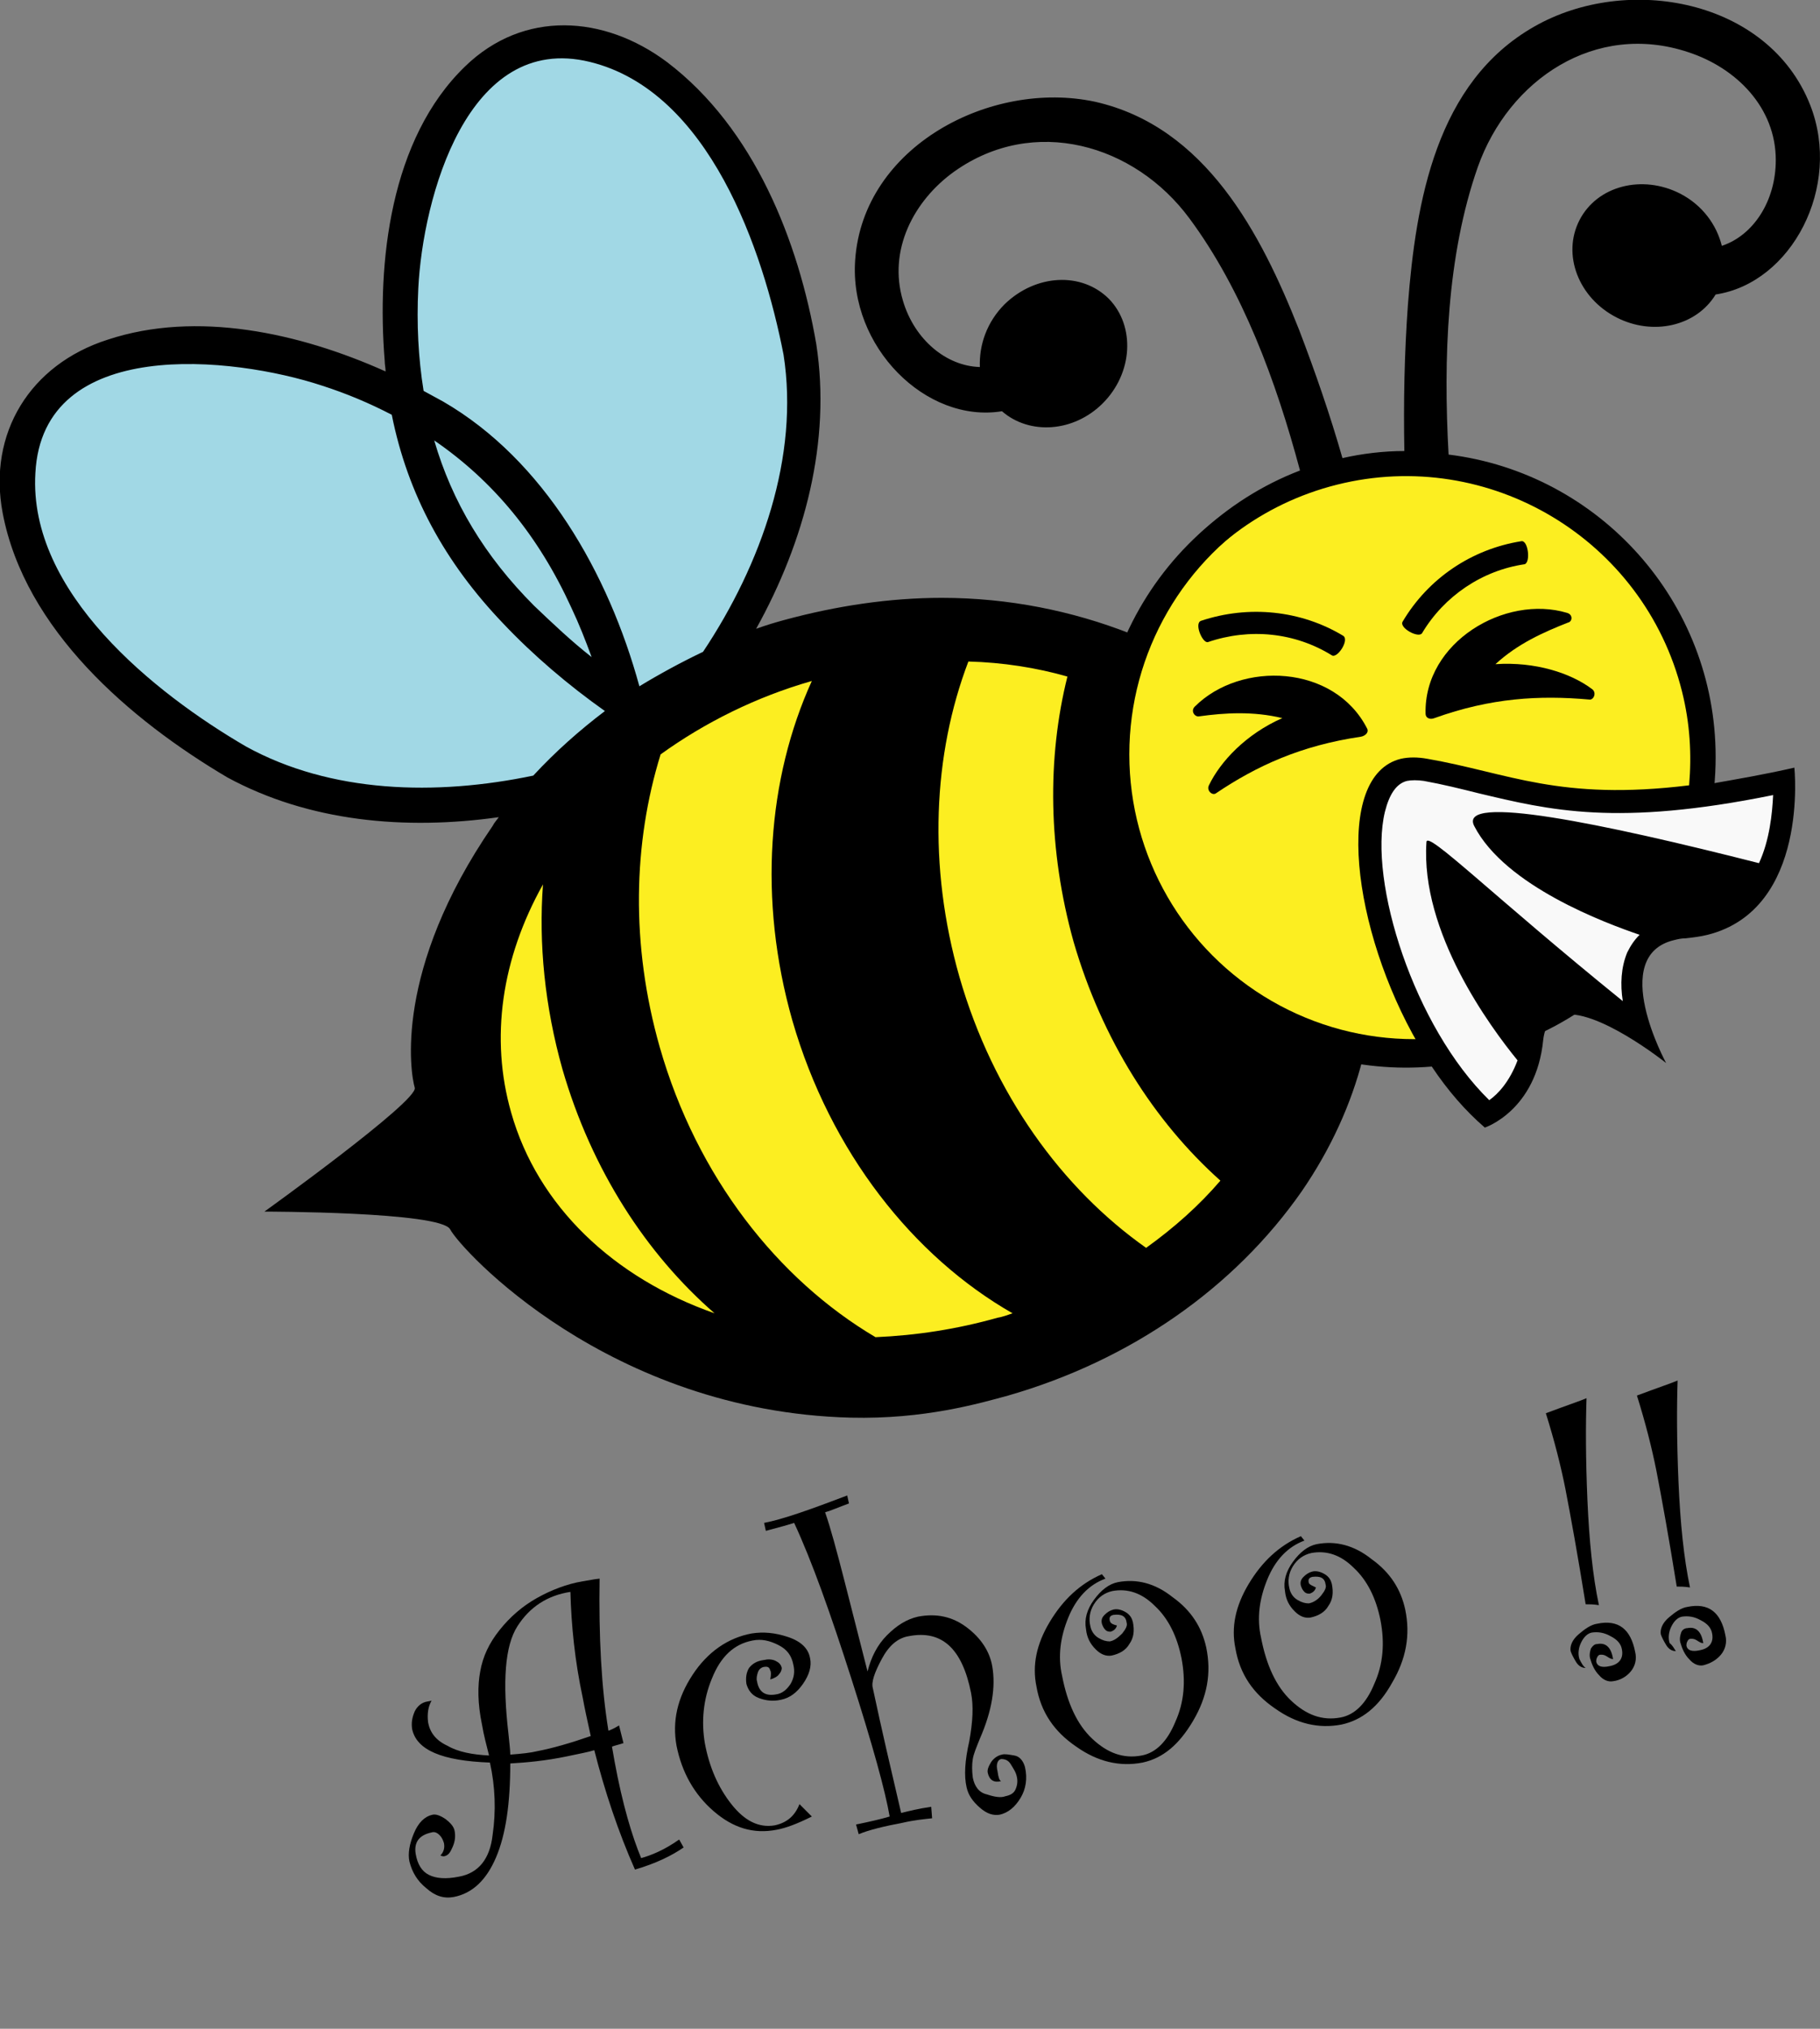 <?xml version="1.0" encoding="utf-8"?>
<!-- Generator: Adobe Illustrator 25.4.1, SVG Export Plug-In . SVG Version: 6.00 Build 0)  -->
<svg version="1.1" id="Layer_1" xmlns="http://www.w3.org/2000/svg" xmlns:xlink="http://www.w3.org/1999/xlink" x="0px" y="0px"
	 viewBox="0 0 205.8 229.4" style="enable-background:new 0 0 205.8 229.4;" xml:space="preserve">
<rect x="0" y="0" width="205.8" height="229.4" fill="#808080" stroke="none"/>
<style type="text/css">
	.st0{fill:#FCEE21;}
	.st1{fill:#A1D8E5;}
	.st2{fill:#F9F9F9;}
</style>
<ellipse transform="matrix(0.961 -0.276 0.276 0.961 -27.194 31.857)" class="st0" cx="99.5" cy="112.5" rx="50.5" ry="41.5"/>
<polygon class="st1" points="61.7,89.8 41.6,91.1 22.3,83 10.4,73 2.4,61.2 2.4,49 10.3,41.2 23,39 36.2,41.2 47.3,45.8 45,36.1 
	48.4,16 56.7,6.6 66.9,5.1 76.5,9.7 85.8,23.2 90.9,41.2 89.1,56.7 83.1,71.7 73.1,83 "/>
<path d="M204.7,11.9C200-0.1,184-3,173.5,3c-11.1,6.3-13.4,19.8-14.3,31.5c-0.4,5.5-0.5,11-0.4,16.5c-2.4,0-4.8,0.3-7,0.8
	c-1.4-4.9-3.1-9.8-4.9-14.5c-4.3-10.9-10.6-23-23.1-25.8c-11.7-2.5-26.2,5-27.1,17.9c-0.7,9.8,8,18.5,16.6,17.1
	c3.1,2.7,8.1,2.4,11.4-0.9c3.4-3.4,3.7-8.7,0.7-11.8c-3.1-3.1-8.3-2.8-11.8,0.6c-2,2-2.9,4.6-2.8,7.1c-3.8-0.1-7.4-3.1-8.7-7.5
	c-1.7-5.7,1.2-11.3,5.8-14.6c9-6.4,20.4-3.1,26.6,5.3c6,8.1,9.8,18.4,12.5,28.5c-8.6,3.3-15.6,10-19.3,18.4c-6.4-2.5-13.6-4-21.2-4
	c-5.9,0-11.9,0.9-17.8,2.5c-1.1,0.3-2.1,0.6-3.2,1c5.5-9.9,8.5-21.2,6.8-32.2c-2-11.6-7-24.4-16.9-31.9c-7.1-5.3-16.2-5.9-22.8,0.5
	c-8.5,8.2-10,22.2-9.1,33.3c0,0.4,0.1,0.8,0.1,1.2c-9.8-4.4-21.4-6.9-31.4-3.6C3.4,41.2-1.4,49,0.3,58c2.5,13.2,14.4,23.4,25.4,29.9
	c9.2,5,20.1,6,30.7,4.5c-0.2,0.3-0.5,0.6-0.7,1c-11.2,16.3-9.3,27.9-8.8,29.6c0.4,1.5-17,14-17,14s19.9,0,21,2
	c1.2,2.3,17.9,20.6,45.3,21.3c8.3,0.2,14.5-1.6,17.8-2.5c13.9-4,25.6-12.2,33.2-23.1c3.3-4.8,5.6-9.9,6.9-15
	c1.8,0.3,3.5,0.4,5.4,0.4c19.1,0,34.5-15.4,34.5-34.5c0-17.6-13.2-32.1-30.2-34.2c-0.6-10.9-0.2-22.5,3.3-32.5
	c3.5-9.9,13.3-16.5,23.8-13c5.5,1.8,9.9,6.3,9.9,12.2c0,4.6-2.5,8.5-6.1,9.7c-0.6-2.4-2.2-4.6-4.7-5.9c-4.3-2.2-9.4-0.9-11.4,3
	s-0.1,8.8,4.2,11c4.1,2.1,9,1,11.2-2.6C202.6,32,208.3,21.1,204.7,11.9z M47.3,32.6c0.5-10.1,5.5-29,19.4-25.6
	c13.5,3.3,19.6,21.3,21.9,33.1c1.8,11.5-2.5,23.7-9.1,33.6c-2.5,1.2-4.9,2.5-7.2,3.9C68.8,64.8,61.5,52,50.1,45.4
	c-0.7-0.4-1.5-0.8-2.2-1.2C47.3,40.5,47.1,36.6,47.3,32.6z M66.9,74.3c-2.3-1.8-4.4-3.8-6.5-5.8c-5.6-5.6-9.3-11.8-11.3-18.7
	c6.7,4.6,11.8,10.8,15.5,18.9C65.5,70.6,66.2,72.4,66.9,74.3z M27.8,84.4C17.5,78.4,3.2,67,4,53.5c0.8-15.6,22.4-13.2,32.4-9.9
	c2.8,0.9,5.4,2,7.9,3.3c1.8,9,6,16.7,12.6,23.6c3.4,3.6,7.4,7,11.5,9.9c-2.9,2.2-5.6,4.6-8.1,7.3C49.3,90,37.4,89.7,27.8,84.4z
	 M57.8,125.8c-2.4-8.4-1.1-17.4,3.6-25.8c-0.5,6.7,0.2,13.8,2.2,20.9c3.3,11.4,9.5,20.9,17.2,27.6C69.4,144.5,60.8,136.4,57.8,125.8
	z M112.8,149c-4.6,1.3-9.2,2-13.8,2.2c-11-6.5-20.2-18.1-24.4-32.8c-3.3-11.6-3-23.1,0.1-33.1c5-3.6,10.8-6.5,17.1-8.3
	c-5,11-6.1,24.7-2.2,38.4c4.3,14.9,13.7,26.7,24.9,33.1C113.9,148.7,113.4,148.9,112.8,149z M129.6,141.1
	c-9.5-6.7-17.3-17.4-21.1-30.6c-3.6-12.6-3-25.2,1-35.7c3.9,0.1,7.7,0.7,11.2,1.7c-2.3,9.2-2.2,19.6,0.7,30c3.2,11,9.1,20.3,16.6,27
	C135.6,136.3,132.8,138.8,129.6,141.1z"/>
<circle class="st0" cx="159.9" cy="85.3" r="32.2"/>
<polygon class="st2" points="167.7,125.7 159.2,113.8 155,100.9 155.7,89.8 159.4,86.9 174.6,90.2 184.3,91 198.8,89.2 201.6,89.1 
	199.9,99.1 193,104.5 186,104.1 184.9,109.3 184.5,115.9 178.1,113.1 174.6,113.6 173.2,117.6 171.4,123 "/>
<path d="M150.6,52.3c-18.6,4.7-29.9,23.5-25.3,42.1c4.2,16.8,19.9,27.6,36.6,26.2c1.8,2.7,3.8,5,6,6.9c0,0,5.8-1.9,6.6-9.9
	c0.2-1.7,0.9-2.5,2-2.8c3.9-1,11.9,5.4,11.9,5.4s-6.6-12.1,0.9-13.9c0.4-0.1,0.8-0.2,1.3-0.2c0.9-0.1,1.7-0.2,2.5-0.4
	c11.5-2.9,9.8-18.9,9.8-18.9c-3.5,0.8-6.5,1.3-9.3,1.8c0.3-3.6,0-7.2-0.9-10.9C188,58.9,169.2,47.6,150.6,52.3 M168.4,124.4
	c-8.5-8.3-13.7-24.7-11.8-32.6c0.5-2,1.3-3.2,2.5-3.5c0.5-0.1,1.2-0.1,1.9,0c2.2,0.4,4.2,0.9,6.2,1.4c8,1.9,15.6,3.8,33.3,0.2
	c-0.1,2.1-0.4,5.1-1.6,7.7c-17.7-4.5-34.1-7.9-32.2-4.2c3.5,6.8,14.9,11,18.7,12.3c-0.6,0.6-1,1.2-1.4,2c-0.7,1.7-0.8,3.6-0.5,5.5
	c-14.7-11.9-22.1-19.3-22.2-18c-0.7,10.2,7.2,20.9,10.3,24.7C170.7,122.3,169.4,123.7,168.4,124.4 M160.4,118.1
	c-14.9,0.6-28.8-9.2-32.6-24.3c-4.3-17.2,6.2-34.7,23.4-39s34.7,6.2,39,23.4c0.9,3.6,1.1,7.1,0.8,10.6c-14.7,1.8-20.4-1.4-29.6-3
	c-1.1-0.2-2.1-0.2-3,0C150.7,87.7,152.9,105.2,160.4,118.1"/>
<path d="M172,61.2c-5.6,0.9-10.5,4.2-13.4,9.1c-0.4,0.7,1.8,1.9,2.2,1.3c2.5-4.2,6.8-7.1,11.6-7.8C173.1,63.6,172.8,61,172,61.2"/>
<path d="M150.6,74.1c0.6,0.4,2-1.7,1.3-2.2c-4.8-2.9-10.7-3.5-16.1-1.7c-0.8,0.3,0.2,2.6,0.8,2.4C141.3,71,146.4,71.5,150.6,74.1"/>
<path d="M145,81.2c-4.1,1.8-7,4.9-8.3,7.6c-0.3,0.6,0.4,1.2,0.8,0.9c4.6-3.1,9.6-5.4,16.4-6.4c0.5-0.1,0.9-0.5,0.7-0.9
	c-3.7-7.3-14.3-7.7-19.5-2.5c-0.5,0.5,0,1.2,0.5,1.1C138.5,80.6,141.7,80.4,145,81.2"/>
<path d="M177.2,69.3c-7-2.1-16.2,3.3-16,11.4c0,0.5,0.5,0.7,1,0.5c6.4-2.3,11.9-2.6,17.5-2.1c0.5,0.1,0.9-0.8,0.3-1.2
	c-2.4-1.8-6.4-3.1-10.9-2.8c2.5-2.3,5.4-3.6,8.2-4.7C177.8,70.3,177.9,69.5,177.2,69.3"/>
<g>
	<path d="M77.3,208.9c-1.3,0.9-3.1,1.8-5.5,2.5c-1.9-4.3-3.4-8.8-4.6-13.5c-0.6,0.2-1.7,0.4-3.1,0.7c-2.4,0.5-4.6,0.7-6.4,0.8
		c0,4.5-0.5,8-1.6,10.6c-1.1,2.6-2.7,4.1-4.8,4.5c-1.1,0.2-2.1-0.1-3.1-1c-1-0.8-1.6-1.8-1.9-3c-0.2-0.9,0-2,0.5-3.2
		c0.5-1.2,1.2-1.9,2.1-2.1c0.4-0.1,0.9,0.1,1.5,0.5c0.5,0.4,0.9,0.8,1,1.3c0.1,0.5,0.1,1.1-0.2,1.8s-0.5,1-1,1.1
		c-0.1,0-0.2,0-0.4-0.1c0.4-0.4,0.5-0.9,0.4-1.4c-0.1-0.3-0.2-0.6-0.5-0.9c-0.3-0.3-0.6-0.4-0.9-0.3c-1.4,0.3-2,1.1-1.8,2.4
		c0.2,1.2,0.7,2,1.5,2.4c0.8,0.4,1.9,0.5,3.4,0.2c2.2-0.4,3.5-2,3.8-4.7c0.4-2.7,0.3-5.5-0.3-8.2c-5.4-0.2-8.3-1.4-8.8-3.8
		c-0.1-0.7,0-1.3,0.3-2c0.3-0.6,0.8-1,1.4-1.1l0.5-0.1c-0.4,0.7-0.5,1.5-0.4,2.4c0.2,1.2,0.9,2.1,2.2,2.7c1.2,0.7,2.8,1,4.7,1.1
		c-0.3-1.2-0.6-2.3-0.8-3.5c-0.5-2.4-0.5-4.4-0.2-6c0.3-1.7,1-3.2,2.2-4.7s2.6-2.7,4.2-3.6c1.6-0.9,3.4-1.6,5.2-1.9
		c1.1-0.2,1.8-0.3,1.9-0.3c-0.1,6.6,0.2,12.3,1,17.2c0.3-0.1,0.7-0.3,1.2-0.6l0.5,2c-0.6,0.2-1.1,0.3-1.3,0.4l0.3,1.7
		c0.9,4.9,2,8.5,3,10.9c1.1-0.3,2.6-0.9,4.3-2.1L77.3,208.9z M64.5,180c-2.6,0.4-4.6,1.7-6,3.9s-1.7,6.2-1,12.2
		c0.1,1,0.2,1.8,0.2,2.3c1.3-0.1,2.3-0.2,3.1-0.4c1.6-0.3,3.7-0.9,6-1.7c-0.4-1.8-0.7-3.2-0.9-4.3C65,187.8,64.6,183.8,64.5,180z"/>
	<path d="M91.8,205.4c-1.6,0.8-2.9,1.3-4,1.5c-2.6,0.5-4.9-0.2-7.1-2.1c-2.2-1.9-3.6-4.4-4.2-7.4c-0.5-2.8,0.1-5.4,1.8-8
		c1.7-2.6,4-4.2,6.7-4.7c1.3-0.2,2.6-0.1,4.1,0.4c1.5,0.5,2.3,1.3,2.5,2.4c0.2,0.9-0.1,1.9-0.8,2.9c-0.7,1-1.5,1.6-2.5,1.8
		c-0.9,0.2-1.7,0.1-2.5-0.2s-1.2-0.9-1.4-1.6c-0.1-0.7,0-1.3,0.3-1.8c0.4-0.5,0.9-0.8,1.7-0.9c0.4-0.1,0.9-0.1,1.3,0.1
		c0.4,0.2,0.6,0.4,0.7,0.8c0,0.2-0.1,0.5-0.3,0.7c-0.2,0.3-0.5,0.4-0.7,0.5l-0.3,0.1c0.1-0.5,0.1-0.9,0-1c-0.1-0.4-0.3-0.5-0.8-0.4
		c-0.3,0.1-0.5,0.3-0.6,0.6s-0.2,0.7-0.1,1c0.2,1.2,0.9,1.7,2.1,1.5c0.8-0.1,1.3-0.6,1.7-1.2c0.4-0.7,0.5-1.4,0.3-2.2
		c-0.2-1-0.7-1.7-1.7-2.2s-1.9-0.7-2.9-0.5c-2.1,0.4-3.6,1.8-4.6,4.3c-1,2.4-1.2,4.9-0.8,7.3c0.5,2.7,1.5,5,3,6.9
		c1.5,1.9,3.1,2.7,4.9,2.4c1.4-0.3,2.3-1.1,2.8-2.4L91.8,205.4z"/>
	<path d="M113.2,201.4c-0.8,0.2-1.3-0.1-1.5-0.9c-0.1-0.4,0.1-0.8,0.4-1.3c0.3-0.4,0.7-0.7,1.2-0.8c0.3-0.1,0.8,0,1.4,0.1
		c0.6,0.1,1,0.6,1.2,1.3c0.3,1.3,0.1,2.5-0.5,3.5c-0.6,1-1.4,1.7-2.4,1.9c-0.7,0.1-1.4-0.1-2.2-0.8c-0.8-0.7-1.3-1.4-1.5-2.3
		c-0.3-1.3-0.2-3,0.3-5.2c0.4-2.2,0.5-4,0.2-5.5c-1-5-3.3-7.1-7-6.4c-1.3,0.2-2.3,1.1-3.1,2.6c-0.8,1.5-1.2,2.6-1,3.3
		c1,4.7,2.1,9.4,3.2,14.1c0.8-0.2,2-0.5,3.4-0.7l0.1,1.3c-0.9,0.1-2,0.2-3.3,0.5c-2.1,0.4-3.8,0.8-5,1.3l-0.3-1.1
		c1.5-0.3,2.8-0.6,3.8-0.9c-0.5-2.9-1.9-8-4.3-15.5c-2.4-7.5-4.5-13.4-6.5-17.7c-0.6,0.2-1.7,0.5-3.2,0.9l-0.2-0.9
		c2.1-0.4,5.2-1.5,9.4-3.1l0.2,0.9c-1.1,0.4-2,0.8-2.7,1c0.6,1.7,1.3,4.3,2.2,7.8l2.6,10.2c0.4-1.6,1.1-3,2.2-4.1s2.2-1.8,3.5-2.1
		c2.1-0.4,3.9,0,5.5,1.2c1.6,1.2,2.6,2.7,2.9,4.4c0.4,2.3,0,5-1.4,8.2c-0.4,1-0.7,1.7-0.8,2.3c-0.1,0.6-0.1,1.3,0,2.1
		c0.2,1,0.7,1.7,1.6,1.9c0.9,0.3,1.6,0.4,2.1,0.2c0.5-0.1,0.9-0.3,1.1-0.7c0.2-0.4,0.3-0.9,0.2-1.4c-0.1-0.6-0.4-1-0.7-1.5
		s-0.7-0.6-1.1-0.6c-0.4,0.1-0.6,0.6-0.4,1.4C112.9,201,113,201.3,113.2,201.4z"/>
	<path d="M126.3,183.8c-0.1,0.4-0.4,0.6-0.7,0.7c-0.2,0-0.4,0-0.6-0.2c-0.2-0.2-0.3-0.4-0.4-0.7c-0.1-0.4,0-0.7,0.3-1
		c0.3-0.3,0.6-0.5,1-0.6c0.4-0.1,0.9,0,1.4,0.3c0.5,0.3,0.7,0.7,0.8,1.1c0.2,1,0.1,1.8-0.4,2.5c-0.4,0.7-1.1,1.1-2,1.3
		c-0.6,0.1-1.2-0.1-1.8-0.7c-0.6-0.6-1-1.3-1.1-2.3c-0.2-1.1,0.1-2.2,0.9-3.3s1.7-1.8,2.7-2c2.1-0.4,4.2,0.1,6.2,1.7
		c2.1,1.5,3.3,3.4,3.8,5.7c0.6,2.9,0.1,5.6-1.5,8.3s-3.4,4.2-5.7,4.7c-2.6,0.5-5.1-0.1-7.5-1.8c-2.5-1.7-4-3.9-4.5-6.8
		c-0.5-2.4,0-4.8,1.5-7.3c1.5-2.5,3.4-4.3,5.9-5.4l0.4,0.5c-1.9,0.7-3.3,2.2-4.2,4.4c-0.9,2.2-1.2,4.4-0.7,6.6
		c0.6,3.1,1.7,5.5,3.4,7.1s3.5,2.3,5.6,1.9c1.6-0.3,2.9-1.6,3.8-3.8c1-2.2,1.2-4.6,0.7-7.2c-0.5-2.5-1.5-4.5-3-5.9
		c-1.5-1.5-3.1-2-4.8-1.7c-0.9,0.2-1.6,0.7-2.1,1.5c-0.5,0.8-0.6,1.7-0.4,2.5c0.1,0.5,0.4,1,0.9,1.3c0.5,0.3,0.9,0.4,1.3,0.4
		c0.5-0.1,0.9-0.4,1.4-0.9c0.4-0.5,0.6-0.9,0.5-1.2c-0.1-0.8-0.6-1-1.5-0.9c-0.4,0.1-0.5,0.3-0.4,0.7
		C125.6,183.6,125.9,183.7,126.3,183.8z"/>
	<path d="M148.8,179.5c-0.1,0.4-0.4,0.6-0.7,0.7c-0.2,0-0.4,0-0.6-0.2c-0.2-0.2-0.3-0.4-0.4-0.7c-0.1-0.4,0-0.7,0.3-1
		c0.3-0.3,0.6-0.5,1-0.6c0.4-0.1,0.9,0,1.4,0.3c0.5,0.3,0.7,0.7,0.8,1.1c0.2,1,0.1,1.8-0.4,2.5c-0.4,0.7-1.1,1.1-2,1.3
		c-0.6,0.1-1.2-0.1-1.8-0.7c-0.6-0.6-1-1.3-1.1-2.3c-0.2-1.1,0.1-2.2,0.9-3.3s1.7-1.8,2.7-2c2.1-0.4,4.2,0.1,6.2,1.7
		c2.1,1.5,3.3,3.4,3.8,5.7c0.6,2.9,0.1,5.6-1.5,8.3c-1.5,2.7-3.4,4.2-5.7,4.7c-2.6,0.5-5.1-0.1-7.5-1.8c-2.5-1.7-4-3.9-4.5-6.8
		c-0.5-2.4,0-4.8,1.5-7.3c1.5-2.5,3.4-4.3,5.9-5.4l0.4,0.5c-1.9,0.7-3.3,2.2-4.2,4.4s-1.2,4.4-0.7,6.6c0.6,3.1,1.7,5.5,3.4,7.1
		s3.5,2.3,5.6,1.9c1.6-0.3,2.9-1.6,3.8-3.8c1-2.2,1.2-4.6,0.7-7.2c-0.5-2.5-1.5-4.5-3-5.9c-1.5-1.5-3.1-2-4.8-1.7
		c-0.9,0.2-1.6,0.7-2.1,1.5s-0.6,1.7-0.4,2.5c0.1,0.5,0.4,1,0.9,1.3c0.5,0.3,0.9,0.4,1.3,0.4c0.5-0.1,1-0.4,1.4-0.9
		c0.4-0.5,0.6-0.9,0.5-1.2c-0.1-0.8-0.6-1-1.5-0.9c-0.4,0.1-0.5,0.3-0.4,0.7C148.1,179.2,148.4,179.3,148.8,179.5z"/>
	<path d="M179.4,158.1c-0.1,3-0.1,6.8,0.1,11.5c0.2,4.6,0.6,8.6,1.3,11.9c-0.6-0.1-1.1-0.1-1.5-0.1c-0.9-5.6-1.7-10-2.3-13.1
		c-0.5-2.5-1.2-5.3-2.2-8.5C177.2,158.9,178.7,158.4,179.4,158.1z M179.3,188.6c-0.4,0-0.8-0.2-1.1-0.7c-0.3-0.5-0.5-0.9-0.6-1.2
		c-0.1-0.6,0.2-1.3,0.9-1.9s1.4-1.1,2.1-1.2c2.4-0.5,3.8,0.6,4.3,3.2c0.2,0.8,0,1.6-0.5,2.2c-0.5,0.6-1.2,1-2,1.1
		c-0.5,0.1-1.1-0.1-1.6-0.7c-0.5-0.5-0.8-1.2-1-1.9c-0.1-0.4,0-0.8,0.1-1.1c0.2-0.3,0.4-0.5,0.7-0.5c1-0.2,1.6,0.4,1.8,1.7
		c-0.2,0-0.4-0.1-0.7-0.3c-0.3-0.2-0.5-0.2-0.7-0.2c-0.2,0-0.3,0.1-0.4,0.3c-0.1,0.2-0.1,0.3-0.1,0.5c0.1,0.5,0.6,0.7,1.5,0.5
		c1.1-0.2,1.6-0.9,1.4-1.9c-0.1-0.6-0.5-1.1-1.3-1.5c-0.7-0.4-1.4-0.5-2.1-0.4c-0.5,0.1-0.9,0.5-1.2,1.1c-0.3,0.6-0.4,1.3-0.2,1.9
		C178.8,188,179,188.4,179.3,188.6z"/>
	<path d="M189.7,156.1c-0.1,3-0.1,6.8,0.1,11.5c0.2,4.6,0.6,8.6,1.3,11.9c-0.6-0.1-1.1-0.1-1.5-0.1c-0.9-5.6-1.7-10-2.3-13.1
		c-0.5-2.5-1.2-5.3-2.2-8.5C187.5,156.9,189,156.4,189.7,156.1z M189.5,186.7c-0.4,0-0.8-0.2-1.1-0.7s-0.5-0.9-0.6-1.2
		c-0.1-0.6,0.2-1.3,0.9-1.9s1.4-1.1,2.1-1.2c2.4-0.5,3.8,0.6,4.3,3.2c0.2,0.8,0,1.6-0.5,2.2c-0.5,0.6-1.2,1-2,1.2
		c-0.5,0.1-1.1-0.1-1.6-0.7c-0.5-0.5-0.8-1.2-1-1.9c-0.1-0.4,0-0.8,0.1-1.1s0.4-0.5,0.7-0.5c1-0.2,1.6,0.4,1.8,1.7
		c-0.2,0-0.4-0.1-0.7-0.3c-0.3-0.2-0.5-0.2-0.7-0.2c-0.2,0-0.3,0.1-0.4,0.3c-0.1,0.2-0.1,0.3-0.1,0.5c0.1,0.5,0.6,0.7,1.5,0.5
		c1.1-0.2,1.6-0.9,1.4-1.9c-0.1-0.6-0.5-1.1-1.3-1.5c-0.7-0.4-1.4-0.5-2.1-0.4c-0.5,0.1-0.9,0.5-1.2,1.1c-0.3,0.6-0.4,1.3-0.2,1.9
		C189.1,186,189.3,186.4,189.5,186.7z"/>
</g>
</svg>
